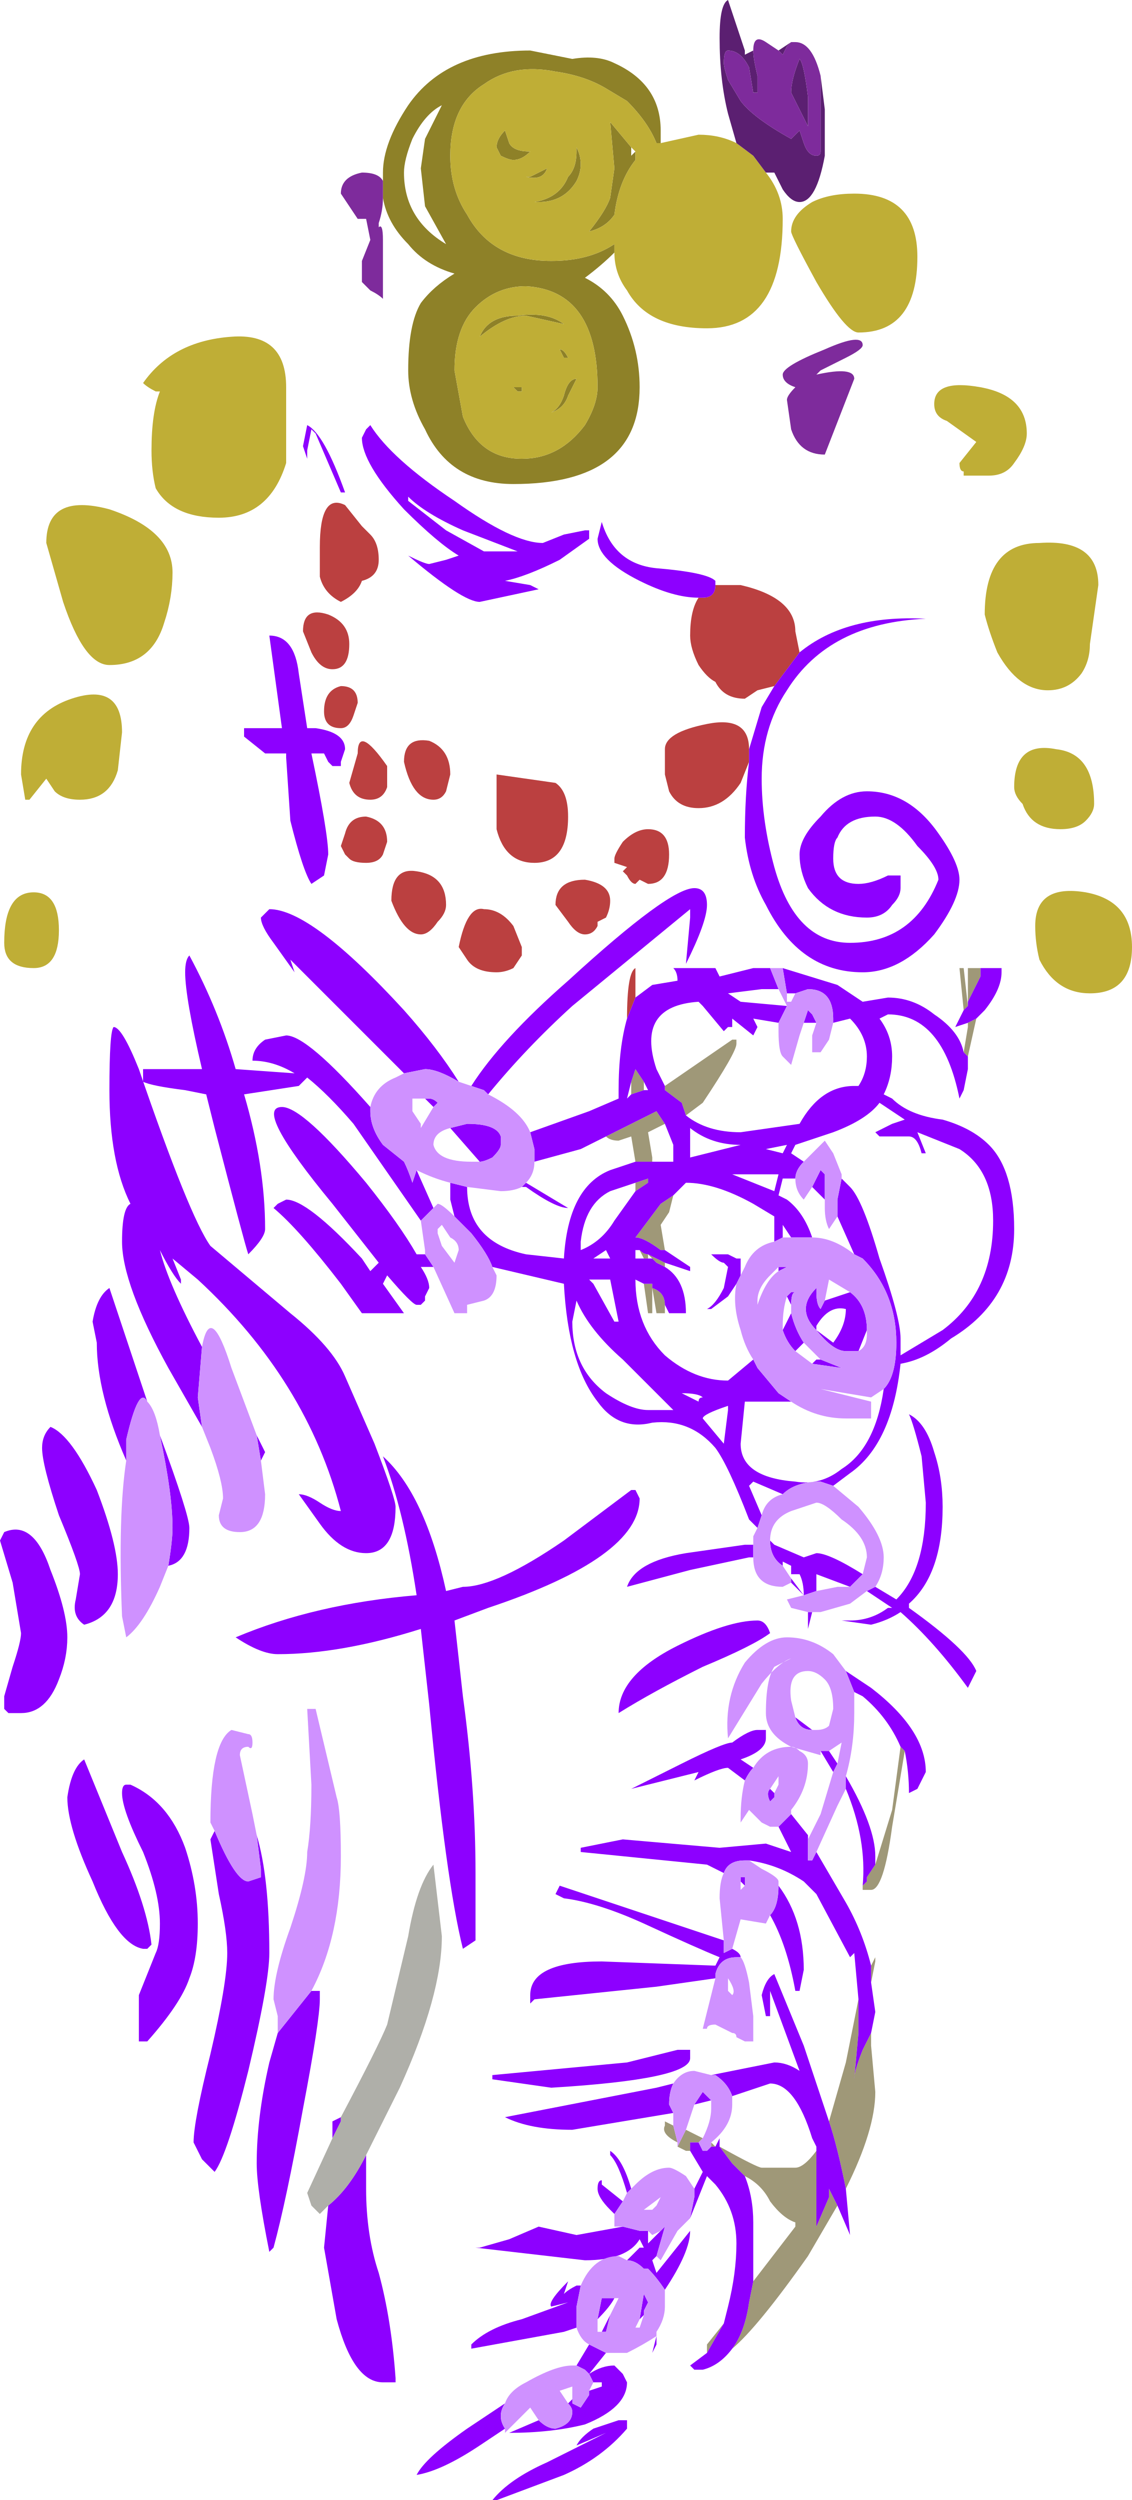 <?xml version="1.0" encoding="UTF-8" standalone="no"?>
<svg xmlns:xlink="http://www.w3.org/1999/xlink" height="29.7px" width="13.45px" xmlns="http://www.w3.org/2000/svg">
  <g transform="matrix(1.0, 0.0, 0.0, 1.0, 7.05, 16.05)">
    <path d="M0.8 -14.35 L0.75 -14.35 Q0.65 -14.6 0.4 -14.85 L0.15 -15.0 0.15 -15.0 Q-0.1 -15.15 -0.45 -15.2 -0.95 -15.3 -1.3 -15.05 -1.7 -14.8 -1.7 -14.2 -1.7 -13.8 -1.5 -13.5 -1.2 -12.95 -0.5 -12.95 -0.05 -12.95 0.25 -13.15 L0.25 -13.05 Q0.1 -12.9 -0.1 -12.75 0.2 -12.6 0.35 -12.3 0.55 -11.9 0.55 -11.45 0.55 -10.3 -0.95 -10.3 -1.7 -10.3 -2.0 -10.95 -2.2 -11.3 -2.2 -11.65 -2.2 -12.2 -2.05 -12.45 -1.9 -12.65 -1.65 -12.8 -2.0 -12.9 -2.2 -13.15 -2.45 -13.4 -2.5 -13.7 L-2.5 -13.9 -2.5 -14.0 Q-2.5 -14.35 -2.2 -14.8 -1.75 -15.45 -0.75 -15.45 L-0.25 -15.35 Q0.05 -15.4 0.25 -15.3 0.8 -15.05 0.8 -14.5 L0.8 -14.35 M0.5 -14.25 L0.5 -14.15 Q0.3 -13.9 0.25 -13.5 0.15 -13.35 -0.05 -13.3 L-0.05 -13.3 Q0.15 -13.55 0.2 -13.7 L0.25 -14.05 0.2 -14.6 0.45 -14.3 0.45 -14.2 0.5 -14.25 M-0.55 -14.05 Q-0.6 -13.9 -0.8 -13.95 L-0.75 -13.95 -0.65 -14.0 -0.55 -14.05 -0.55 -14.05 M-0.75 -14.25 L-0.75 -14.25 Q-0.85 -14.15 -0.95 -14.15 -1.0 -14.15 -1.1 -14.2 L-1.15 -14.3 Q-1.15 -14.4 -1.05 -14.5 L-1.05 -14.5 -1.0 -14.35 Q-0.95 -14.25 -0.75 -14.25 M-0.2 -14.25 L-0.2 -14.3 Q-0.1 -14.1 -0.2 -13.9 -0.35 -13.65 -0.65 -13.65 L-0.85 -13.65 -0.7 -13.65 Q-0.4 -13.7 -0.3 -13.95 -0.2 -14.05 -0.2 -14.25 M-1.8 -14.8 L-1.8 -14.8 Q-2.0 -14.7 -2.15 -14.4 -2.25 -14.15 -2.25 -14.0 -2.25 -13.45 -1.75 -13.15 L-2.0 -13.6 -2.05 -14.05 -2.0 -14.4 -1.8 -14.8 M-0.8 -12.65 Q-1.15 -12.65 -1.4 -12.4 -1.65 -12.15 -1.65 -11.65 L-1.55 -11.1 Q-1.35 -10.6 -0.85 -10.6 -0.4 -10.6 -0.1 -11.0 0.05 -11.25 0.05 -11.45 0.05 -12.6 -0.8 -12.65 M-0.35 -12.2 L-0.8 -12.3 Q-1.05 -12.3 -1.35 -12.05 L-1.35 -12.05 Q-1.25 -12.3 -0.9 -12.3 -0.55 -12.35 -0.35 -12.2 M-0.5 -11.15 Q-0.4 -11.2 -0.35 -11.35 -0.3 -11.55 -0.2 -11.55 L-0.3 -11.35 Q-0.35 -11.2 -0.5 -11.15 L-0.5 -11.15 M-0.9 -11.4 L-0.95 -11.45 -0.85 -11.45 -0.85 -11.4 -0.9 -11.4 M-0.3 -11.8 L-0.35 -11.8 -0.4 -11.9 Q-0.35 -11.9 -0.3 -11.8" fill="#8e8128" fill-rule="evenodd" stroke="none"/>
    <path d="M0.25 -13.05 L0.25 -13.15 Q-0.05 -12.95 -0.5 -12.95 -1.2 -12.95 -1.5 -13.5 -1.7 -13.8 -1.7 -14.2 -1.7 -14.8 -1.3 -15.05 -0.95 -15.3 -0.45 -15.2 -0.1 -15.15 0.15 -15.0 L0.15 -15.0 0.4 -14.85 Q0.65 -14.6 0.75 -14.35 L0.8 -14.35 1.25 -14.45 Q1.5 -14.45 1.7 -14.35 L1.9 -14.2 2.05 -14.0 Q2.25 -13.75 2.25 -13.45 2.25 -12.15 1.35 -12.15 0.65 -12.15 0.4 -12.6 0.25 -12.8 0.25 -13.05 M2.35 -13.3 Q2.35 -13.5 2.6 -13.65 2.8 -13.75 3.1 -13.75 3.85 -13.75 3.85 -13.0 3.85 -12.1 3.15 -12.1 3.0 -12.1 2.65 -12.7 2.35 -13.25 2.35 -13.3 M0.45 -14.3 L0.2 -14.6 0.25 -14.05 0.2 -13.7 Q0.15 -13.55 -0.05 -13.3 L-0.05 -13.3 Q0.15 -13.35 0.25 -13.5 0.3 -13.9 0.5 -14.15 L0.5 -14.25 0.45 -14.3 M4.6 -11.45 Q5.15 -11.35 5.15 -10.9 5.15 -10.75 5.0 -10.55 4.9 -10.4 4.7 -10.4 L4.4 -10.4 4.4 -10.45 Q4.35 -10.45 4.35 -10.55 L4.55 -10.8 4.2 -11.05 Q4.05 -11.1 4.05 -11.25 4.05 -11.55 4.6 -11.45 M6.0 -9.1 L5.9 -8.4 Q5.9 -8.2 5.8 -8.05 5.65 -7.85 5.4 -7.85 5.05 -7.85 4.8 -8.3 4.7 -8.55 4.65 -8.75 4.65 -9.6 5.3 -9.6 6.0 -9.65 6.0 -9.1 M5.1 -6.5 Q5.0 -6.6 5.0 -6.7 5.0 -7.25 5.5 -7.15 5.95 -7.1 5.95 -6.5 5.95 -6.4 5.85 -6.3 5.75 -6.2 5.55 -6.2 5.2 -6.2 5.1 -6.5 M5.85 -5.45 Q6.4 -5.35 6.4 -4.8 6.4 -4.25 5.9 -4.25 5.5 -4.25 5.3 -4.65 5.25 -4.85 5.25 -5.05 5.25 -5.55 5.85 -5.45 M-5.25 -10.7 Q-5.25 -11.15 -5.15 -11.4 L-5.2 -11.4 Q-5.3 -11.45 -5.35 -11.5 -5.0 -12.0 -4.3 -12.05 -3.65 -12.1 -3.65 -11.45 -3.65 -10.75 -3.65 -10.55 -3.85 -9.9 -4.45 -9.9 -5.0 -9.9 -5.2 -10.25 -5.25 -10.45 -5.25 -10.7 M-0.2 -14.25 Q-0.2 -14.05 -0.3 -13.95 -0.4 -13.7 -0.7 -13.65 L-0.85 -13.65 -0.65 -13.65 Q-0.35 -13.65 -0.2 -13.9 -0.1 -14.1 -0.2 -14.3 L-0.2 -14.25 M-0.75 -14.25 Q-0.95 -14.25 -1.0 -14.35 L-1.05 -14.5 -1.05 -14.5 Q-1.15 -14.4 -1.15 -14.3 L-1.1 -14.2 Q-1.0 -14.15 -0.95 -14.15 -0.85 -14.15 -0.75 -14.25 L-0.75 -14.25 M-0.55 -14.05 L-0.55 -14.05 -0.65 -14.0 -0.75 -13.95 -0.8 -13.95 Q-0.6 -13.9 -0.55 -14.05 M-0.8 -12.65 Q0.05 -12.6 0.05 -11.45 0.05 -11.25 -0.1 -11.0 -0.4 -10.6 -0.85 -10.6 -1.35 -10.6 -1.55 -11.1 L-1.65 -11.65 Q-1.65 -12.15 -1.4 -12.4 -1.15 -12.65 -0.8 -12.65 M-0.3 -11.8 Q-0.35 -11.9 -0.4 -11.9 L-0.35 -11.8 -0.3 -11.8 M-0.9 -11.4 L-0.85 -11.4 -0.85 -11.45 -0.95 -11.45 -0.9 -11.4 M-0.5 -11.15 L-0.5 -11.15 Q-0.35 -11.2 -0.3 -11.35 L-0.2 -11.55 Q-0.3 -11.55 -0.35 -11.35 -0.4 -11.2 -0.5 -11.15 M-0.35 -12.2 Q-0.55 -12.35 -0.9 -12.3 -1.25 -12.3 -1.35 -12.05 L-1.35 -12.05 Q-1.05 -12.3 -0.8 -12.3 L-0.35 -12.2 M-5.1 -8.65 Q-5.25 -8.15 -5.75 -8.15 -6.05 -8.15 -6.3 -8.9 L-6.5 -9.6 Q-6.5 -10.2 -5.75 -10.0 -5.0 -9.75 -5.0 -9.25 -5.0 -8.95 -5.1 -8.65 M-6.8 -6.85 Q-6.8 -7.55 -6.2 -7.75 -5.6 -7.95 -5.6 -7.35 L-5.65 -6.9 Q-5.75 -6.55 -6.1 -6.55 -6.3 -6.55 -6.4 -6.65 L-6.5 -6.8 -6.7 -6.55 -6.75 -6.55 -6.8 -6.85 M-6.35 -5.0 Q-6.35 -4.55 -6.65 -4.55 -7.0 -4.55 -7.0 -4.85 -7.0 -5.45 -6.65 -5.45 -6.35 -5.45 -6.35 -5.0" fill="#bfae36" fill-rule="evenodd" stroke="none"/>
    <path d="M2.05 -14.0 L1.9 -14.2 1.7 -14.35 1.6 -14.7 Q1.5 -15.1 1.5 -15.6 1.5 -16.0 1.6 -16.05 L1.7 -15.75 1.8 -15.45 1.8 -15.4 1.9 -15.45 Q1.9 -15.35 1.95 -15.15 L1.95 -14.95 1.9 -14.95 1.85 -15.25 Q1.75 -15.45 1.6 -15.45 1.55 -15.45 1.55 -15.3 1.55 -15.25 1.6 -15.1 L1.75 -14.85 Q1.9 -14.65 2.35 -14.4 L2.45 -14.5 2.5 -14.35 Q2.55 -14.2 2.65 -14.2 2.7 -14.2 2.7 -14.25 L2.7 -15.1 2.7 -15.15 2.75 -14.75 2.75 -14.2 Q2.65 -13.65 2.45 -13.65 2.35 -13.65 2.25 -13.8 L2.15 -14.0 2.05 -14.0 M2.2 -15.45 L2.35 -15.55 2.35 -15.55 2.3 -15.5 2.25 -15.4 2.2 -15.45 M2.35 -14.95 Q2.35 -15.1 2.45 -15.35 2.5 -15.3 2.55 -14.9 L2.55 -14.55 2.35 -14.95" fill="#5b1f71" fill-rule="evenodd" stroke="none"/>
    <path d="M-2.5 -13.9 L-2.5 -13.7 Q-2.5 -13.55 -2.55 -13.4 L-2.55 -13.35 Q-2.5 -13.4 -2.5 -13.2 L-2.5 -12.65 -2.5 -12.5 Q-2.55 -12.55 -2.65 -12.6 -2.7 -12.65 -2.75 -12.7 L-2.75 -12.95 -2.65 -13.2 -2.65 -13.2 -2.7 -13.45 -2.8 -13.45 -3.0 -13.75 Q-3.0 -13.95 -2.75 -14.0 -2.55 -14.0 -2.5 -13.9 M1.9 -15.45 L1.9 -15.45 Q1.9 -15.65 2.05 -15.55 L2.2 -15.45 2.25 -15.4 2.3 -15.5 2.35 -15.55 2.4 -15.55 Q2.6 -15.55 2.7 -15.15 L2.7 -15.15 2.7 -15.1 2.7 -14.25 Q2.7 -14.2 2.65 -14.2 2.55 -14.2 2.5 -14.35 L2.45 -14.5 2.35 -14.4 Q1.9 -14.65 1.75 -14.85 L1.6 -15.1 Q1.55 -15.25 1.55 -15.3 1.55 -15.45 1.6 -15.45 1.75 -15.45 1.85 -15.25 L1.9 -14.95 1.95 -14.95 1.95 -15.15 Q1.9 -15.35 1.9 -15.45 M2.35 -14.95 L2.55 -14.55 2.55 -14.9 Q2.5 -15.3 2.45 -15.35 2.35 -15.1 2.35 -14.95 M2.7 -11.65 L2.65 -11.6 Q3.1 -11.7 3.1 -11.55 L2.75 -10.65 Q2.45 -10.65 2.35 -10.95 L2.3 -11.3 Q2.3 -11.35 2.4 -11.45 2.25 -11.5 2.25 -11.6 2.25 -11.7 2.75 -11.9 3.2 -12.1 3.2 -11.95 3.2 -11.9 3.0 -11.8 L2.7 -11.65" fill="#7e2b9c" fill-rule="evenodd" stroke="none"/>
    <path d="M4.4 -3.55 L4.45 -3.85 4.45 -3.9 4.55 -3.95 4.45 -3.5 4.45 -3.5 4.4 -3.55 M4.4 -4.05 L4.35 -4.55 4.4 -4.55 4.45 -4.1 4.4 -4.05 M4.45 -4.15 L4.45 -4.55 4.6 -4.55 4.6 -4.45 4.45 -4.15 M0.6 -0.8 L0.7 -0.8 0.7 -0.45 0.65 -0.45 0.6 -0.8 M0.7 -0.75 Q0.85 -0.7 0.85 -0.55 L0.85 -0.55 0.85 -0.45 0.75 -0.45 0.7 -0.75 M0.85 -1.0 L0.75 -1.05 0.7 -1.1 0.65 -1.15 0.65 -1.1 0.6 -1.1 0.55 -1.2 Q0.6 -1.15 0.65 -1.15 L0.85 -1.05 0.85 -1.0 M0.85 -1.2 L0.8 -1.2 Q0.6 -1.35 0.5 -1.35 L0.8 -1.75 0.95 -1.85 0.9 -1.65 0.8 -1.5 0.85 -1.2 M0.85 -3.15 L1.65 -3.7 1.7 -3.7 1.7 -3.65 Q1.7 -3.55 1.3 -2.95 L1.1 -2.8 1.05 -2.95 0.85 -3.1 0.85 -3.15 M0.6 -3.2 L0.6 -3.1 0.45 -3.05 0.45 -3.2 0.5 -3.35 0.6 -3.2 M0.5 -2.25 L0.45 -2.55 0.3 -2.5 Q0.2 -2.5 0.15 -2.55 L0.75 -2.85 0.85 -2.7 0.85 -2.7 0.65 -2.6 0.7 -2.3 0.7 -2.25 0.5 -2.25 M0.5 -1.9 L0.5 -2.0 0.65 -2.05 0.65 -2.0 0.5 -1.9 M3.7 4.75 L3.55 5.65 Q3.45 6.4 3.3 6.4 L3.2 6.4 3.2 6.25 3.2 6.35 3.25 6.3 3.25 6.25 3.35 6.1 3.55 5.45 3.65 4.7 3.7 4.75 M3.3 7.3 L3.35 7.2 3.35 7.25 3.3 7.5 3.3 7.3 M3.3 8.1 L3.3 8.25 3.35 8.8 Q3.35 9.25 3.0 9.95 2.9 9.45 2.8 9.15 L3.0 8.45 3.15 7.7 3.15 8.1 3.1 8.65 Q3.1 8.55 3.2 8.3 L3.3 8.1 M2.9 10.15 L2.55 10.75 Q1.95 11.6 1.65 11.85 1.8 11.65 1.85 11.3 L1.9 11.05 2.4 10.4 2.4 10.35 Q2.25 10.3 2.1 10.1 2.0 9.9 1.8 9.8 L1.65 9.65 1.5 9.45 Q1.95 9.7 2.0 9.7 L2.4 9.7 Q2.5 9.7 2.65 9.5 L2.65 10.4 2.8 10.05 2.8 9.95 2.9 10.15 M1.35 11.9 L1.35 11.8 1.55 11.55 1.35 11.9 M1.15 9.5 L1.1 9.5 1.0 9.45 1.1 9.25 1.3 9.35 1.25 9.4 1.15 9.4 1.15 9.5 M1.0 9.4 Q0.8 9.3 0.85 9.2 L0.85 9.15 0.95 9.2 1.0 9.4 M1.4 9.4 L1.45 9.45 1.4 9.45 1.4 9.4" fill="#9f9878" fill-rule="evenodd" stroke="none"/>
    <path d="M1.85 -7.0 L1.75 -6.75 Q1.55 -6.45 1.25 -6.45 1.0 -6.45 0.9 -6.65 L0.85 -6.85 0.85 -7.15 Q0.85 -7.35 1.35 -7.45 1.85 -7.55 1.85 -7.15 L1.85 -7.0 M2.15 -7.9 L1.95 -7.85 1.8 -7.75 Q1.55 -7.75 1.45 -7.95 1.35 -8.0 1.25 -8.15 1.15 -8.35 1.15 -8.5 1.15 -8.8 1.25 -8.95 L1.3 -8.95 Q1.45 -8.95 1.45 -9.1 L1.75 -9.1 Q2.4 -8.95 2.4 -8.55 L2.45 -8.3 2.45 -8.3 2.15 -7.9 M1.4 -6.9 L1.4 -6.9 M0.5 -5.55 Q0.45 -5.55 0.4 -5.65 L0.35 -5.7 0.4 -5.75 0.25 -5.8 0.25 -5.85 Q0.25 -5.9 0.35 -6.05 0.5 -6.2 0.65 -6.2 0.9 -6.2 0.9 -5.9 0.9 -5.55 0.65 -5.55 L0.55 -5.6 0.5 -5.55 M0.05 -5.1 L0.05 -5.05 Q0.0 -4.95 -0.1 -4.95 -0.2 -4.95 -0.3 -5.1 L-0.45 -5.3 Q-0.45 -5.6 -0.1 -5.6 0.2 -5.55 0.2 -5.35 0.2 -5.25 0.15 -5.15 L0.05 -5.1 M0.4 -3.95 L0.4 -3.95 Q0.4 -4.5 0.5 -4.55 L0.5 -4.2 0.4 -3.95 M-2.55 -9.4 Q-2.55 -9.2 -2.75 -9.15 -2.8 -9.0 -3.0 -8.9 -3.2 -9.0 -3.25 -9.2 L-3.25 -9.55 Q-3.25 -10.2 -2.95 -10.05 L-2.75 -9.8 -2.65 -9.7 Q-2.55 -9.6 -2.55 -9.4 M-3.35 -8.3 L-3.45 -8.55 Q-3.45 -8.85 -3.15 -8.75 -2.9 -8.65 -2.9 -8.4 -2.9 -8.1 -3.1 -8.1 -3.25 -8.1 -3.35 -8.3 M-2.85 -7.55 Q-2.9 -7.4 -3.0 -7.4 -3.2 -7.4 -3.2 -7.6 -3.2 -7.85 -3.0 -7.9 -2.8 -7.9 -2.8 -7.7 L-2.85 -7.55 M-2.65 -6.55 Q-2.85 -6.55 -2.9 -6.75 L-2.8 -7.1 Q-2.8 -7.45 -2.45 -6.95 L-2.45 -6.7 Q-2.5 -6.55 -2.65 -6.55 M-2.4 -5.35 Q-2.4 -5.75 -2.1 -5.7 -1.75 -5.65 -1.75 -5.3 -1.75 -5.2 -1.85 -5.1 -1.95 -4.95 -2.05 -4.95 -2.25 -4.95 -2.4 -5.35 M-2.5 -5.9 Q-2.55 -5.8 -2.7 -5.8 -2.85 -5.8 -2.9 -5.85 L-2.95 -5.9 -3.0 -6.0 -2.95 -6.15 Q-2.9 -6.35 -2.7 -6.35 -2.45 -6.3 -2.45 -6.05 L-2.5 -5.9 M-0.3 -6.35 Q-0.3 -5.8 -0.7 -5.8 -1.05 -5.8 -1.15 -6.2 L-1.15 -6.85 -0.45 -6.75 Q-0.3 -6.65 -0.3 -6.35 M-1.75 -6.65 Q-1.8 -6.55 -1.9 -6.55 -2.15 -6.55 -2.25 -7.0 -2.25 -7.3 -1.95 -7.25 -1.7 -7.15 -1.7 -6.85 L-1.75 -6.65 M-0.95 -5.05 L-0.85 -4.8 -0.85 -4.7 -0.95 -4.55 Q-1.05 -4.5 -1.15 -4.5 -1.4 -4.5 -1.5 -4.65 L-1.6 -4.8 Q-1.5 -5.3 -1.3 -5.25 -1.1 -5.25 -0.95 -5.05" fill="#bb4040" fill-rule="evenodd" stroke="none"/>
    <path d="M2.45 -8.3 Q3.0 -8.75 3.95 -8.7 2.8 -8.65 2.3 -7.85 2.0 -7.4 2.0 -6.8 2.0 -6.3 2.15 -5.75 2.4 -4.85 3.05 -4.85 3.8 -4.85 4.1 -5.6 4.1 -5.75 3.85 -6.0 3.6 -6.35 3.35 -6.35 3.0 -6.35 2.9 -6.1 2.85 -6.05 2.85 -5.85 2.85 -5.55 3.15 -5.55 3.3 -5.55 3.5 -5.65 L3.65 -5.65 3.65 -5.5 Q3.65 -5.4 3.55 -5.3 3.45 -5.15 3.25 -5.15 2.8 -5.15 2.55 -5.5 2.45 -5.7 2.45 -5.9 2.45 -6.1 2.7 -6.35 2.95 -6.65 3.25 -6.65 3.75 -6.65 4.1 -6.15 4.35 -5.8 4.35 -5.6 4.35 -5.35 4.05 -4.95 3.65 -4.5 3.2 -4.5 2.45 -4.5 2.05 -5.3 1.85 -5.65 1.8 -6.1 1.8 -6.6 1.85 -7.0 L1.85 -7.15 2.0 -7.65 2.15 -7.9 2.45 -8.3 M1.25 -8.95 Q0.95 -8.95 0.55 -9.15 0.05 -9.4 0.05 -9.65 L0.1 -9.85 Q0.25 -9.35 0.75 -9.3 1.35 -9.25 1.45 -9.15 L1.45 -9.1 Q1.45 -8.95 1.3 -8.95 L1.25 -8.95 M-1.45 -3.15 Q-1.1 -3.7 -0.3 -4.4 0.9 -5.5 1.2 -5.5 1.35 -5.5 1.35 -5.3 1.35 -5.1 1.1 -4.6 L1.1 -4.6 1.15 -5.15 1.15 -5.25 -0.25 -4.1 Q-0.8 -3.6 -1.25 -3.05 L-1.3 -3.1 -1.45 -3.15 M-0.75 -2.6 L-0.05 -2.85 0.3 -3.0 0.3 -3.1 Q0.3 -3.6 0.4 -3.95 L0.5 -4.2 0.7 -4.35 1.0 -4.4 Q1.0 -4.5 0.95 -4.55 L0.95 -4.55 1.45 -4.55 1.5 -4.45 1.9 -4.55 2.1 -4.55 2.2 -4.3 2.0 -4.3 1.6 -4.25 1.75 -4.15 2.3 -4.1 2.3 -4.1 2.2 -3.9 1.9 -3.95 1.95 -3.85 1.9 -3.75 1.65 -3.95 1.65 -3.85 1.6 -3.85 1.55 -3.8 1.3 -4.1 1.25 -4.15 Q0.5 -4.1 0.75 -3.35 L0.85 -3.15 0.85 -3.1 1.05 -2.95 1.1 -2.8 1.1 -2.8 Q1.35 -2.6 1.75 -2.6 L2.45 -2.7 Q2.7 -3.15 3.1 -3.15 L3.15 -3.15 Q3.25 -3.3 3.25 -3.5 3.25 -3.75 3.05 -3.95 L2.85 -3.9 2.85 -3.95 Q2.85 -4.3 2.55 -4.3 L2.4 -4.25 2.3 -4.25 2.25 -4.55 2.9 -4.35 3.2 -4.15 3.5 -4.2 Q3.8 -4.2 4.05 -4.0 4.35 -3.8 4.4 -3.55 L4.45 -3.5 4.45 -3.35 4.4 -3.1 4.35 -3.0 Q4.15 -4.0 3.5 -4.0 L3.4 -3.95 Q3.55 -3.75 3.55 -3.5 3.55 -3.25 3.45 -3.05 L3.55 -3.0 Q3.75 -2.8 4.15 -2.75 4.5 -2.65 4.7 -2.45 5.0 -2.15 5.0 -1.45 5.0 -0.6 4.25 -0.15 3.95 0.1 3.65 0.15 3.55 1.1 3.05 1.45 L2.85 1.6 2.7 1.55 Q2.4 1.55 2.25 1.7 L1.9 1.55 1.85 1.6 2.0 1.95 1.95 2.1 1.85 2.0 Q1.6 1.35 1.45 1.15 1.15 0.8 0.7 0.85 0.3 0.95 0.05 0.6 -0.3 0.15 -0.35 -0.8 L-1.2 -1.0 Q-1.25 -1.15 -1.45 -1.4 L-1.65 -1.6 -1.7 -1.8 -1.7 -2.0 -1.5 -1.95 Q-1.5 -1.3 -0.8 -1.15 L-0.35 -1.1 Q-0.3 -1.95 0.2 -2.15 L0.5 -2.25 0.7 -2.25 0.95 -2.25 0.95 -2.45 0.85 -2.7 0.75 -2.85 0.15 -2.55 -0.15 -2.4 -0.7 -2.25 -0.7 -2.4 -0.75 -2.6 M4.45 -3.9 L4.3 -3.85 4.4 -4.05 4.45 -4.1 4.45 -4.15 4.6 -4.45 4.6 -4.55 4.85 -4.55 4.85 -4.5 Q4.85 -4.3 4.65 -4.05 L4.55 -3.95 4.45 -3.9 M3.35 2.8 L3.6 2.95 Q3.95 2.6 3.95 1.8 L3.9 1.25 Q3.8 0.85 3.75 0.75 3.95 0.85 4.05 1.2 4.15 1.5 4.15 1.85 4.15 2.65 3.75 3.0 L3.75 3.05 Q4.45 3.55 4.55 3.8 L4.45 4.0 Q4.05 3.45 3.65 3.1 3.5 3.2 3.3 3.25 L2.95 3.2 3.05 3.2 Q3.3 3.2 3.5 3.05 L3.55 3.05 Q3.4 2.95 3.25 2.85 L3.35 2.8 M2.6 3.1 L2.55 3.3 2.55 3.1 2.6 3.1 M2.5 2.9 L2.35 2.75 2.35 2.7 2.5 2.9 Q2.5 2.75 2.45 2.65 L2.35 2.65 2.35 2.55 2.25 2.5 2.25 2.55 Q2.1 2.45 2.1 2.25 L2.15 2.3 2.5 2.45 2.65 2.4 Q2.8 2.4 3.2 2.65 L3.05 2.8 2.65 2.65 2.65 2.85 2.5 2.9 M1.9 2.45 L1.85 2.45 1.15 2.6 0.4 2.8 Q0.5 2.5 1.1 2.4 L1.8 2.3 1.9 2.3 1.9 2.45 M-1.65 -0.45 L-1.8 -0.45 -1.7 -0.45 -1.65 -0.45 -1.65 -0.45 M-1.9 -1.0 L-2.05 -1.0 -2.05 -1.0 Q-1.95 -0.85 -1.95 -0.75 L-2.0 -0.65 Q-2.0 -0.6 -2.0 -0.6 L-2.05 -0.55 -2.1 -0.55 Q-2.15 -0.55 -2.45 -0.9 L-2.5 -0.8 -2.25 -0.45 -2.75 -0.45 -3.0 -0.8 Q-3.5 -1.45 -3.8 -1.7 L-3.75 -1.75 -3.65 -1.8 Q-3.4 -1.8 -2.75 -1.1 L-2.65 -0.95 -2.55 -1.05 -3.1 -1.75 Q-4.05 -2.9 -3.7 -2.9 -3.45 -2.9 -2.7 -2.0 -2.3 -1.5 -2.1 -1.15 L-2.0 -1.15 -1.9 -1.0 M-2.05 -1.55 L-2.85 -2.7 Q-3.15 -3.05 -3.4 -3.25 L-3.5 -3.15 -4.15 -3.05 Q-3.9 -2.2 -3.9 -1.45 -3.9 -1.35 -4.1 -1.15 -4.15 -1.3 -4.5 -2.65 L-4.6 -3.05 -4.85 -3.1 Q-5.25 -3.15 -5.35 -3.2 L-5.35 -3.35 -5.1 -3.35 -4.65 -3.35 Q-4.85 -4.2 -4.85 -4.5 -4.85 -4.65 -4.8 -4.7 -4.45 -4.05 -4.25 -3.35 L-3.55 -3.3 Q-3.8 -3.45 -4.05 -3.45 -4.05 -3.6 -3.9 -3.7 L-3.65 -3.75 Q-3.4 -3.75 -2.65 -2.9 L-2.65 -2.85 Q-2.65 -2.65 -2.5 -2.45 L-2.25 -2.25 Q-2.2 -2.15 -2.15 -2.0 L-2.1 -2.15 -2.1 -2.15 -1.9 -1.7 -2.05 -1.55 M-2.25 -3.3 L-3.6 -4.65 -3.55 -4.5 -3.8 -4.85 Q-3.95 -5.05 -3.95 -5.15 -3.95 -5.15 -3.9 -5.2 L-3.85 -5.25 Q-3.35 -5.25 -2.25 -4.05 -1.85 -3.6 -1.6 -3.2 -1.85 -3.35 -2.0 -3.35 L-2.25 -3.3 M2.5 -3.9 L2.55 -4.05 2.6 -4.0 2.6 -4.0 2.65 -3.9 2.65 -3.9 2.6 -3.9 2.5 -3.9 M2.95 -2.05 L3.05 -1.95 Q3.2 -1.8 3.4 -1.1 3.65 -0.4 3.65 -0.15 L3.65 0.05 4.15 -0.25 Q4.75 -0.7 4.75 -1.55 4.75 -2.15 4.35 -2.4 L3.85 -2.6 3.95 -2.35 3.9 -2.35 Q3.85 -2.55 3.75 -2.55 L3.4 -2.55 3.35 -2.6 3.55 -2.7 3.7 -2.75 3.4 -2.95 Q3.25 -2.75 2.85 -2.6 L2.4 -2.45 2.35 -2.35 2.5 -2.25 Q2.4 -2.15 2.4 -2.05 L2.25 -2.05 2.2 -1.85 2.3 -1.8 Q2.5 -1.65 2.6 -1.35 L2.5 -1.35 2.35 -1.35 2.25 -1.5 2.25 -1.35 2.15 -1.3 2.15 -1.6 1.9 -1.75 Q1.45 -2.0 1.1 -2.0 L0.95 -1.85 0.8 -1.75 0.5 -1.35 Q0.6 -1.35 0.8 -1.2 L0.85 -1.2 1.15 -1.0 1.15 -0.95 0.85 -1.05 0.65 -1.15 Q0.6 -1.15 0.55 -1.2 L0.5 -1.2 0.5 -1.1 0.6 -1.1 0.65 -1.1 0.7 -1.1 0.75 -1.05 0.85 -1.0 Q1.1 -0.85 1.1 -0.45 L0.9 -0.45 0.85 -0.55 0.85 -0.55 Q0.85 -0.7 0.7 -0.75 L0.7 -0.8 0.6 -0.8 0.5 -0.85 Q0.5 -0.3 0.85 0.05 1.2 0.35 1.6 0.35 L1.9 0.1 1.95 0.2 2.2 0.5 2.35 0.6 1.8 0.6 1.75 1.1 Q1.75 1.5 2.4 1.55 2.7 1.6 2.95 1.4 3.35 1.15 3.45 0.45 3.6 0.3 3.6 -0.1 3.6 -0.7 3.2 -1.1 L3.1 -1.15 2.9 -1.6 2.9 -1.8 2.95 -2.05 M1.95 0.2 L1.9 0.25 1.95 0.2 M0.65 -4.0 L0.9 -4.2 0.9 -4.2 0.65 -4.0 M0.6 -3.1 L0.65 -3.1 0.6 -3.2 0.5 -3.35 0.45 -3.2 0.4 -3.0 0.45 -3.05 0.6 -3.1 M-0.8 -2.0 L-0.3 -1.7 Q-0.45 -1.7 -0.8 -1.95 L-0.85 -1.95 -0.8 -2.0 M1.15 -2.3 L1.35 -2.35 1.75 -2.45 Q1.4 -2.45 1.15 -2.65 L1.15 -2.3 M0.5 -1.9 L0.65 -2.0 0.65 -2.05 0.5 -2.0 0.2 -1.9 Q-0.1 -1.75 -0.15 -1.3 L-0.15 -1.2 Q0.1 -1.3 0.25 -1.55 L0.5 -1.9 M0.15 -1.2 L0.0 -1.1 0.2 -1.1 0.15 -1.2 M0.3 -0.35 L0.2 -0.85 -0.05 -0.85 0.0 -0.8 0.25 -0.35 0.3 -0.35 M1.7 -0.8 L1.6 -0.65 1.4 -0.5 1.35 -0.5 Q1.45 -0.55 1.55 -0.75 L1.6 -1.0 1.55 -1.05 Q1.5 -1.05 1.4 -1.15 L1.6 -1.15 1.7 -1.1 1.75 -1.1 1.75 -0.9 1.7 -0.8 M2.2 -0.95 L2.2 -1.0 2.3 -1.0 2.2 -0.95 M2.6 -1.95 L2.7 -2.15 2.7 -2.15 2.75 -2.1 2.75 -1.8 2.6 -1.95 M2.25 -2.35 L2.3 -2.45 2.05 -2.4 2.25 -2.35 M2.2 -2.1 L1.65 -2.1 2.15 -1.9 2.2 -2.1 M3.15 0.0 L3.0 0.0 Q2.85 0.0 2.65 -0.25 2.4 -0.5 2.65 -0.75 L2.65 -0.7 Q2.65 -0.55 2.7 -0.5 L2.75 -0.6 3.05 -0.7 3.05 -0.7 Q3.25 -0.55 3.25 -0.25 L3.15 0.0 M2.4 -0.7 L2.4 -0.7 2.4 -0.7 Q2.35 -0.7 2.35 -0.55 L2.3 -0.65 2.35 -0.7 2.4 -0.7 M2.35 -0.45 Q2.4 -0.25 2.5 -0.1 L2.4 0.0 Q2.3 -0.1 2.25 -0.25 L2.35 -0.45 M2.7 0.1 L2.95 0.2 2.6 0.15 2.65 0.1 2.7 0.1 M2.65 -0.3 L2.65 -0.25 2.85 -0.1 Q3.0 -0.3 3.0 -0.5 2.8 -0.55 2.65 -0.3 M2.7 0.45 L2.65 0.45 2.7 0.45 M1.3 0.55 Q1.25 0.5 1.05 0.5 L1.25 0.6 Q1.25 0.55 1.3 0.55 M1.55 1.1 L1.6 0.7 1.6 0.65 Q1.3 0.75 1.3 0.8 L1.55 1.1 M0.35 0.1 Q-0.05 -0.25 -0.2 -0.6 L-0.2 -0.6 -0.25 -0.35 Q-0.25 0.2 0.15 0.5 0.45 0.7 0.65 0.7 L0.9 0.7 0.95 0.7 0.35 0.1 M0.55 1.75 Q0.55 2.45 -1.25 3.05 L-1.65 3.2 -1.55 4.1 Q-1.4 5.2 -1.4 6.2 L-1.4 7.0 -1.55 7.1 Q-1.75 6.3 -1.95 4.2 L-2.05 3.3 Q-3.0 3.6 -3.75 3.6 -3.95 3.6 -4.25 3.4 -3.3 3.0 -2.1 2.9 -2.25 1.9 -2.5 1.25 -2.0 1.7 -1.75 2.85 L-1.55 2.8 Q-1.15 2.8 -0.35 2.25 L0.45 1.65 0.5 1.65 0.55 1.75 M1.95 3.2 Q2.05 3.2 2.1 3.35 1.9 3.5 1.3 3.75 0.7 4.05 0.3 4.3 0.3 3.85 1.0 3.5 1.6 3.2 1.95 3.2 M1.8 5.1 L1.6 4.95 Q1.5 4.95 1.2 5.1 L1.25 5.0 0.45 5.2 1.05 4.9 Q1.55 4.65 1.65 4.65 1.85 4.5 1.95 4.5 L2.0 4.5 2.05 4.5 2.05 4.6 Q2.05 4.75 1.75 4.85 L1.9 4.95 Q1.85 5.0 1.8 5.1 M2.35 5.5 L2.55 5.75 2.55 5.8 2.55 6.0 Q2.55 6.1 2.55 6.05 L2.6 6.05 2.65 5.95 3.0 6.55 Q3.2 6.9 3.3 7.3 L3.3 7.5 3.35 7.85 3.3 8.1 3.2 8.3 Q3.1 8.55 3.1 8.65 L3.15 8.1 3.15 7.7 3.1 7.15 3.05 7.2 2.65 6.45 2.5 6.3 Q2.2 6.1 1.85 6.05 L1.8 6.05 Q1.6 6.05 1.55 6.2 L1.35 6.1 -0.15 5.95 -0.15 5.9 0.35 5.8 1.5 5.9 2.05 5.85 2.35 5.95 2.2 5.65 2.35 5.5 M2.85 5.0 L2.7 4.75 2.8 4.75 2.9 4.9 2.85 5.0 M3.0 3.8 L3.3 4.0 Q3.95 4.5 3.95 5.0 L3.9 5.1 3.85 5.2 3.75 5.25 Q3.75 5.0 3.7 4.75 L3.65 4.7 Q3.5 4.35 3.2 4.1 L3.1 4.05 3.0 3.8 M3.2 6.35 Q3.25 5.8 3.0 5.2 L3.0 5.05 Q3.35 5.65 3.35 6.0 L3.35 6.1 3.25 6.25 3.25 6.3 3.2 6.35 M3.0 9.95 L3.05 10.5 2.9 10.15 2.8 9.95 2.8 10.05 2.65 10.4 2.65 9.5 2.65 9.45 2.6 9.35 Q2.4 8.7 2.1 8.7 L1.65 8.85 Q1.6 8.7 1.45 8.6 L1.4 8.6 2.15 8.45 Q2.3 8.45 2.45 8.55 L2.1 7.6 2.1 7.9 2.05 7.9 2.0 7.65 Q2.05 7.45 2.15 7.4 L2.5 8.25 2.7 8.85 2.8 9.15 Q2.9 9.45 3.0 9.95 M1.65 11.85 Q1.5 12.05 1.3 12.1 L1.2 12.1 1.15 12.05 1.35 11.9 1.55 11.55 1.6 11.35 Q1.7 10.95 1.7 10.6 1.7 10.2 1.45 9.9 L1.35 9.8 1.15 10.3 1.2 10.05 1.2 9.95 1.3 9.75 1.15 9.5 1.15 9.4 1.25 9.4 1.3 9.5 1.35 9.5 1.4 9.45 1.45 9.45 1.5 9.35 1.5 9.45 1.65 9.65 1.8 9.8 Q1.9 10.05 1.9 10.35 L1.9 11.05 1.85 11.3 Q1.8 11.65 1.65 11.85 M0.75 10.75 L0.7 10.8 0.75 10.95 1.15 10.45 Q1.15 10.7 0.85 11.15 0.75 11.0 0.65 10.9 L0.6 10.9 Q0.5 10.8 0.4 10.8 L0.55 10.65 0.6 10.65 0.55 10.55 Q0.4 10.8 -0.1 10.8 L-1.4 10.65 -1.35 10.65 -1.0 10.55 -0.65 10.4 -0.2 10.5 0.35 10.4 0.55 10.45 0.65 10.45 0.65 10.6 0.8 10.45 0.85 10.4 0.75 10.75 M0.75 11.65 L0.75 11.8 0.7 11.9 0.75 11.7 0.75 11.65 M0.15 11.9 L-0.05 12.15 Q0.1 12.05 0.25 12.05 L0.35 12.15 0.4 12.25 Q0.4 12.55 -0.1 12.75 -0.5 12.85 -1.0 12.85 L-1.0 12.85 -0.65 12.7 Q-0.55 12.8 -0.45 12.8 -0.25 12.75 -0.25 12.6 -0.25 12.55 -0.3 12.5 L-0.25 12.45 -0.25 12.5 -0.15 12.55 -0.05 12.4 -0.05 12.35 0.1 12.3 0.1 12.25 0.0 12.25 0.0 12.25 -0.05 12.15 -0.1 12.1 -0.2 12.05 -0.05 11.8 0.15 11.9 M-1.05 12.8 L-1.35 13.0 Q-1.8 13.3 -2.1 13.35 -2.0 13.15 -1.5 12.8 L-1.05 12.5 Q-1.15 12.65 -1.05 12.8 M-0.2 11.6 L-0.35 11.65 -1.45 11.85 -1.45 11.8 Q-1.25 11.6 -0.85 11.5 L-0.3 11.3 -0.5 11.35 Q-0.55 11.3 -0.3 11.05 L-0.35 11.2 Q-0.3 11.15 -0.2 11.1 L-0.15 11.1 -0.2 11.35 -0.2 11.6 M0.25 10.25 L0.2 10.2 Q0.05 10.05 0.05 9.95 0.05 9.85 0.1 9.85 L0.1 9.9 0.35 10.1 0.25 10.25 M0.4 10.0 Q0.3 9.65 0.2 9.55 L0.2 9.5 Q0.35 9.6 0.45 9.95 L0.4 10.0 M0.95 9.05 L-0.25 9.25 Q-0.75 9.25 -1.05 9.1 L0.75 8.75 0.95 8.7 Q0.9 8.8 0.9 8.95 L0.95 9.05 M2.2 6.35 Q2.5 6.75 2.5 7.35 L2.45 7.6 2.4 7.6 Q2.3 7.05 2.1 6.7 2.2 6.6 2.2 6.35 M1.65 7.1 Q1.75 7.15 1.75 7.2 L1.7 7.2 Q1.5 7.2 1.45 7.4 L1.45 7.45 0.75 7.55 -0.7 7.7 -0.75 7.75 -0.75 7.65 Q-0.75 7.25 0.1 7.25 L1.45 7.3 1.5 7.2 Q1.25 7.1 0.6 6.8 0.05 6.55 -0.35 6.5 L-0.45 6.45 -0.4 6.35 1.55 7.0 1.55 7.15 1.65 7.1 M2.4 4.35 L2.6 4.5 Q2.45 4.5 2.4 4.35 M2.1 5.2 L2.15 5.25 2.15 5.3 2.1 5.35 Q2.05 5.25 2.1 5.2 M1.8 6.35 L1.75 6.3 1.75 6.25 1.8 6.25 1.8 6.35 M1.15 8.4 Q1.15 8.65 -0.5 8.75 L-1.2 8.65 -1.2 8.6 0.4 8.45 1.0 8.3 1.1 8.3 1.15 8.3 1.15 8.4 M1.4 8.9 L1.2 8.95 1.3 8.8 1.35 8.85 1.4 8.9 M0.55 11.5 L0.6 11.2 0.65 11.3 0.6 11.4 0.6 11.45 0.55 11.5 M0.05 11.5 L0.1 11.25 0.2 11.25 0.25 11.25 Q0.2 11.35 0.05 11.5 M0.2 11.45 L0.15 11.65 0.1 11.65 0.2 11.45 M0.15 12.85 L-0.2 13.0 -0.2 13.0 Q-0.15 12.9 0.0 12.8 L0.3 12.7 0.4 12.7 0.4 12.8 Q0.1 13.15 -0.35 13.35 L-1.15 13.65 -1.2 13.65 Q-1.0 13.4 -0.55 13.2 L0.15 12.85 M-3.4 -11.0 Q-3.2 -10.9 -2.95 -10.2 L-3.0 -10.2 -3.3 -10.9 -3.35 -10.95 -3.4 -10.7 -3.4 -10.6 -3.45 -10.75 -3.4 -11.0 M-2.65 -11.0 Q-2.4 -10.6 -1.65 -10.1 -0.95 -9.6 -0.6 -9.6 L-0.35 -9.7 -0.1 -9.75 -0.05 -9.75 -0.05 -9.65 -0.4 -9.4 Q-0.8 -9.2 -1.05 -9.15 L-0.75 -9.1 -0.65 -9.05 -1.35 -8.9 Q-1.55 -8.9 -2.2 -9.45 -2.0 -9.35 -1.95 -9.35 L-1.75 -9.4 -1.6 -9.45 Q-1.85 -9.6 -2.25 -10.0 -2.75 -10.55 -2.75 -10.85 L-2.7 -10.95 -2.65 -11.0 M-2.2 -10.1 L-1.75 -9.75 -1.3 -9.5 -0.9 -9.5 -1.55 -9.75 Q-2.0 -9.95 -2.2 -10.15 L-2.2 -10.1 M-3.5 -8.05 L-3.4 -7.4 -3.3 -7.4 Q-2.95 -7.35 -2.95 -7.15 L-3.0 -7.0 -3.0 -6.95 Q-3.05 -6.95 -3.1 -6.95 L-3.15 -7.0 -3.2 -7.1 -3.35 -7.1 Q-3.15 -6.15 -3.15 -5.9 L-3.2 -5.65 -3.35 -5.55 Q-3.45 -5.7 -3.6 -6.3 L-3.65 -7.05 -3.65 -7.1 -3.9 -7.1 -4.15 -7.3 -4.15 -7.4 -3.7 -7.4 -3.85 -8.5 Q-3.55 -8.5 -3.5 -8.05 M-4.65 0.9 L-5.05 0.2 Q-5.6 -0.8 -5.6 -1.3 -5.6 -1.7 -5.5 -1.75 -5.75 -2.25 -5.75 -3.1 -5.75 -3.8 -5.7 -3.85 -5.6 -3.85 -5.4 -3.35 -4.8 -1.6 -4.55 -1.25 L-3.6 -0.45 Q-3.1 -0.05 -2.95 0.3 L-2.6 1.1 Q-2.35 1.75 -2.35 1.85 -2.35 2.4 -2.7 2.4 -3.0 2.4 -3.25 2.05 L-3.5 1.7 Q-3.4 1.7 -3.25 1.8 -3.1 1.9 -3.0 1.9 -3.4 0.35 -4.7 -0.85 L-5.0 -1.1 -4.9 -0.85 -4.9 -0.8 Q-5.0 -0.9 -5.15 -1.2 -5.05 -0.8 -4.65 -0.05 L-4.7 0.55 -4.65 0.9 M-4.0 1.0 L-3.9 1.2 -3.95 1.3 -4.0 1.0 M-5.55 1.3 Q-5.9 0.5 -5.9 -0.1 L-5.95 -0.35 Q-5.9 -0.65 -5.75 -0.75 L-5.3 0.6 Q-5.4 0.4 -5.55 1.05 L-5.55 1.3 M-5.15 1.0 Q-4.8 1.95 -4.8 2.1 -4.8 2.5 -5.05 2.55 -5.0 2.25 -5.0 2.1 -5.0 1.7 -5.15 1.0 M-2.0 -3.0 L-1.95 -3.0 Q-1.9 -3.0 -1.85 -2.95 L-1.9 -2.9 -1.9 -2.9 -2.0 -3.0 M-1.1 -2.55 L-1.1 -2.5 -1.1 -2.45 Q-1.1 -2.4 -1.2 -2.3 -1.3 -2.25 -1.35 -2.25 L-1.7 -2.65 -1.5 -2.7 Q-1.15 -2.7 -1.1 -2.55 M-1.85 -1.4 L-1.85 -1.45 -1.85 -1.4 M-3.35 7.6 L-3.3 7.6 -3.25 7.6 -3.25 7.7 Q-3.25 7.95 -3.45 9.0 -3.65 10.1 -3.8 10.65 L-3.85 10.7 Q-4.0 9.95 -4.0 9.65 -4.0 9.1 -3.85 8.45 L-3.75 8.1 -3.35 7.6 M-6.45 0.9 Q-6.2 1.0 -5.9 1.65 -5.65 2.3 -5.65 2.65 -5.65 3.15 -6.05 3.25 -6.2 3.15 -6.15 2.95 L-6.1 2.65 Q-6.1 2.55 -6.35 1.95 -6.55 1.35 -6.55 1.15 -6.55 1.0 -6.45 0.9 M-7.0 2.15 L-7.0 2.15 Q-6.65 2.0 -6.45 2.6 -6.25 3.1 -6.25 3.4 -6.25 3.65 -6.35 3.9 -6.5 4.3 -6.8 4.3 L-6.95 4.3 -7.0 4.25 -7.0 4.1 -6.9 3.75 Q-6.8 3.45 -6.8 3.35 L-6.9 2.75 -7.05 2.25 -7.0 2.15 M-4.0 5.75 Q-3.85 6.25 -3.85 7.15 -3.85 7.5 -4.1 8.55 -4.35 9.55 -4.5 9.75 L-4.65 9.6 -4.75 9.4 Q-4.75 9.15 -4.55 8.35 -4.35 7.5 -4.35 7.15 -4.35 6.9 -4.45 6.45 L-4.55 5.8 -4.5 5.7 Q-4.25 6.3 -4.1 6.3 L-3.95 6.25 -3.95 6.15 -4.0 5.75 M-5.6 5.25 Q-5.6 5.15 -5.55 5.15 L-5.5 5.15 Q-5.05 5.35 -4.85 5.9 -4.7 6.35 -4.7 6.8 -4.7 7.2 -4.8 7.45 -4.9 7.75 -5.3 8.2 L-5.4 8.2 -5.4 7.65 -5.2 7.15 Q-5.15 7.05 -5.15 6.8 -5.15 6.45 -5.35 5.95 -5.6 5.45 -5.6 5.25 M-5.3 7.1 L-5.35 7.1 Q-5.65 7.05 -5.95 6.3 -6.25 5.65 -6.25 5.3 -6.2 4.95 -6.05 4.85 L-5.6 5.95 Q-5.3 6.6 -5.25 7.05 L-5.3 7.1 M-2.7 9.55 L-2.7 9.95 Q-2.7 10.5 -2.55 10.95 -2.4 11.5 -2.35 12.2 L-2.35 12.25 Q-2.4 12.25 -2.5 12.25 -2.85 12.25 -3.05 11.5 L-3.2 10.65 -3.15 10.15 Q-2.9 9.95 -2.7 9.55 M-3.1 9.35 L-3.1 9.15 -3.0 9.1 -3.0 9.15 -3.1 9.35" fill="#8d00ff" fill-rule="evenodd" stroke="none"/>
    <path d="M-1.25 -3.05 Q-0.85 -2.85 -0.75 -2.6 L-0.7 -2.4 -0.7 -2.25 Q-0.7 -2.1 -0.8 -2.0 L-0.85 -1.95 Q-0.95 -1.9 -1.1 -1.9 L-1.5 -1.95 -1.7 -2.0 Q-1.9 -2.05 -2.1 -2.15 L-2.1 -2.15 -2.15 -2.0 Q-2.2 -2.15 -2.25 -2.25 L-2.5 -2.45 Q-2.65 -2.65 -2.65 -2.85 L-2.65 -2.9 Q-2.6 -3.15 -2.35 -3.25 L-2.25 -3.3 -2.0 -3.35 Q-1.85 -3.35 -1.6 -3.2 L-1.45 -3.15 -1.3 -3.1 -1.25 -3.05 M2.1 -4.55 L2.25 -4.55 2.25 -4.55 2.3 -4.25 2.3 -4.15 2.35 -4.15 2.4 -4.25 2.55 -4.3 Q2.85 -4.3 2.85 -3.95 L2.85 -3.9 2.8 -3.7 2.7 -3.55 2.6 -3.55 2.6 -3.75 2.65 -3.9 2.65 -3.9 2.6 -4.0 2.6 -4.0 2.55 -4.05 2.5 -3.9 2.45 -3.75 2.35 -3.4 2.25 -3.5 Q2.2 -3.55 2.2 -3.8 L2.2 -3.9 2.3 -4.1 2.3 -4.1 2.2 -4.3 2.1 -4.55 M2.85 1.6 L3.15 1.85 Q3.45 2.2 3.45 2.45 3.45 2.65 3.35 2.8 L3.25 2.85 3.05 3.0 2.7 3.1 2.6 3.1 2.55 3.1 2.35 3.05 2.3 2.95 2.5 2.9 2.65 2.85 2.9 2.8 3.05 2.8 3.2 2.65 3.25 2.45 Q3.25 2.2 2.95 2.0 2.75 1.8 2.65 1.8 L2.35 1.9 Q2.1 2.0 2.1 2.25 2.1 2.45 2.25 2.55 L2.35 2.7 2.35 2.75 2.25 2.8 Q1.9 2.8 1.9 2.45 L1.9 2.3 1.9 2.2 1.95 2.1 2.0 1.95 Q2.05 1.75 2.25 1.7 2.4 1.55 2.7 1.55 L2.85 1.6 M-1.2 -1.0 L-1.15 -0.9 Q-1.15 -0.65 -1.3 -0.6 L-1.5 -0.55 -1.5 -0.45 -1.65 -0.45 -1.9 -1.0 -2.0 -1.15 -2.0 -1.2 -2.05 -1.55 -1.9 -1.7 -1.85 -1.75 Q-1.8 -1.75 -1.65 -1.6 L-1.45 -1.4 Q-1.25 -1.15 -1.2 -1.0 M2.5 -2.25 L2.75 -2.5 2.85 -2.35 2.95 -2.1 2.95 -2.05 2.9 -1.8 2.9 -1.6 2.8 -1.45 Q2.75 -1.55 2.75 -1.7 L2.75 -1.8 2.75 -2.1 2.7 -2.15 2.7 -2.15 2.6 -1.95 2.5 -1.8 Q2.4 -1.9 2.4 -2.05 2.4 -2.15 2.5 -2.25 M3.1 -1.15 L3.2 -1.1 Q3.6 -0.7 3.6 -0.1 3.6 0.3 3.45 0.45 L3.3 0.55 2.7 0.45 3.3 0.6 3.3 0.8 3.0 0.8 Q2.65 0.8 2.35 0.6 L2.2 0.5 1.95 0.2 1.9 0.1 Q1.8 -0.05 1.75 -0.25 1.65 -0.55 1.7 -0.8 L1.75 -0.9 1.8 -1.0 Q1.9 -1.25 2.15 -1.3 L2.25 -1.35 2.35 -1.35 2.5 -1.35 2.6 -1.35 Q2.85 -1.35 3.1 -1.15 M2.2 -1.0 Q2.15 -0.95 2.1 -0.9 1.95 -0.75 1.95 -0.6 L1.95 -0.55 Q2.05 -0.85 2.2 -0.95 L2.3 -1.0 2.2 -1.0 M2.75 -0.6 L2.7 -0.5 Q2.65 -0.55 2.65 -0.7 L2.65 -0.75 Q2.4 -0.5 2.65 -0.25 2.85 0.0 3.0 0.0 L3.15 0.0 Q3.25 -0.05 3.25 -0.2 L3.25 -0.25 Q3.25 -0.55 3.05 -0.7 L3.05 -0.7 2.8 -0.85 2.75 -0.6 M2.4 -0.7 L2.4 -0.7 2.4 -0.7 2.35 -0.7 2.3 -0.65 Q2.25 -0.5 2.25 -0.3 L2.25 -0.25 Q2.3 -0.1 2.4 0.0 L2.6 0.15 2.95 0.2 2.7 0.1 2.65 0.05 2.5 -0.1 Q2.4 -0.25 2.35 -0.45 L2.35 -0.55 Q2.35 -0.7 2.4 -0.7 M2.7 0.45 L2.65 0.45 2.7 0.45 M1.9 4.95 Q2.05 4.7 2.35 4.7 2.4 4.7 2.45 4.75 2.55 4.8 2.55 4.9 2.55 5.2 2.35 5.45 L2.35 5.5 2.2 5.65 2.1 5.65 2.0 5.6 1.85 5.45 1.75 5.6 Q1.75 5.65 1.75 5.55 1.75 5.3 1.8 5.1 1.85 5.0 1.9 4.95 M2.55 5.8 L2.7 5.5 2.85 5.0 2.9 4.9 2.95 4.65 2.8 4.75 2.7 4.75 2.7 4.8 2.35 4.7 Q2.05 4.55 2.05 4.3 2.05 3.9 2.15 3.75 L2.35 3.65 Q2.2 3.7 2.0 3.95 L1.6 4.6 Q1.55 4.1 1.8 3.7 2.05 3.4 2.3 3.4 2.6 3.4 2.85 3.6 L3.0 3.8 3.1 4.05 3.1 4.3 Q3.1 4.7 3.0 5.05 L3.0 5.2 2.9 5.4 2.65 5.95 2.6 6.05 2.55 6.05 Q2.55 6.1 2.55 6.0 L2.55 5.8 M1.15 10.3 L1.0 10.45 0.8 10.8 0.75 10.75 0.85 10.4 0.8 10.45 0.7 10.5 0.65 10.45 0.55 10.45 0.35 10.4 0.3 10.4 Q0.2 10.4 0.25 10.4 0.25 10.3 0.25 10.25 L0.35 10.1 0.4 10.0 0.45 9.95 0.5 9.9 Q0.7 9.7 0.9 9.7 0.95 9.7 1.1 9.8 L1.2 9.95 1.2 10.05 1.15 10.3 M0.85 11.15 L0.85 11.35 Q0.85 11.5 0.75 11.65 L0.75 11.7 Q0.6 11.8 0.4 11.9 L0.15 11.9 -0.05 11.8 Q-0.15 11.75 -0.2 11.6 L-0.2 11.35 -0.15 11.1 Q0.0 10.75 0.3 10.75 L0.4 10.8 Q0.5 10.8 0.6 10.9 L0.65 10.9 Q0.75 11.0 0.85 11.15 M-0.05 12.15 L-0.05 12.15 0.0 12.25 0.0 12.25 -0.05 12.35 -0.05 12.4 -0.15 12.55 -0.25 12.5 -0.25 12.45 -0.25 12.3 -0.4 12.35 -0.3 12.5 Q-0.25 12.55 -0.25 12.6 -0.25 12.75 -0.45 12.8 -0.55 12.8 -0.65 12.7 L-0.75 12.55 -0.9 12.7 -1.05 12.85 -1.05 12.8 Q-1.15 12.65 -1.05 12.5 -1.0 12.35 -0.8 12.25 -0.45 12.05 -0.25 12.05 L-0.2 12.05 -0.1 12.1 -0.05 12.15 M1.0 9.45 L1.0 9.4 0.95 9.2 0.95 9.05 0.9 8.95 Q0.9 8.8 0.95 8.7 1.05 8.55 1.2 8.55 L1.4 8.6 1.45 8.6 Q1.6 8.7 1.65 8.85 L1.65 8.95 Q1.65 9.2 1.4 9.4 L1.4 9.45 1.35 9.5 1.3 9.5 1.25 9.4 1.3 9.35 Q1.4 9.15 1.4 9.0 L1.4 8.9 1.35 8.85 1.3 8.8 1.2 8.95 1.15 9.1 1.1 9.25 1.0 9.45 M1.85 6.05 L2.0 6.15 Q2.2 6.25 2.2 6.3 L2.2 6.35 Q2.2 6.6 2.1 6.7 L2.05 6.8 1.75 6.75 1.65 7.1 1.55 7.15 1.55 7.0 1.5 6.5 Q1.5 6.3 1.55 6.2 1.6 6.05 1.8 6.05 L1.85 6.05 M1.75 7.2 Q1.8 7.25 1.85 7.5 L1.9 7.9 1.9 8.2 1.8 8.2 1.7 8.15 Q1.7 8.1 1.65 8.1 L1.45 8.0 Q1.35 8.0 1.35 8.05 L1.3 8.05 1.45 7.45 1.45 7.4 Q1.5 7.2 1.7 7.2 L1.75 7.2 M2.6 4.5 L2.65 4.5 Q2.75 4.5 2.8 4.45 L2.85 4.25 Q2.85 4.0 2.75 3.9 2.65 3.8 2.55 3.8 2.3 3.8 2.35 4.15 L2.4 4.35 Q2.45 4.5 2.6 4.5 M2.15 5.25 L2.2 5.15 2.2 5.05 2.1 5.2 Q2.05 5.25 2.1 5.35 L2.15 5.3 2.15 5.25 M1.75 6.3 L1.75 6.4 1.8 6.35 1.8 6.25 1.75 6.25 1.75 6.3 M1.65 7.65 Q1.7 7.6 1.6 7.45 L1.6 7.6 1.65 7.65 M0.8 10.05 L0.6 10.2 0.7 10.2 0.75 10.15 0.8 10.05 M0.6 11.45 L0.6 11.4 0.65 11.3 0.6 11.2 0.55 11.5 0.5 11.6 0.55 11.6 0.6 11.45 M0.25 11.25 L0.2 11.25 0.1 11.25 0.05 11.5 0.05 11.55 Q0.05 11.6 0.05 11.65 L0.1 11.65 0.15 11.65 0.2 11.45 0.3 11.25 0.25 11.25 M-4.65 -0.05 Q-4.55 -0.6 -4.3 0.2 L-4.0 1.0 -3.95 1.3 -3.9 1.7 Q-3.9 2.15 -4.2 2.15 -4.45 2.15 -4.45 1.95 L-4.4 1.75 Q-4.4 1.55 -4.55 1.15 L-4.65 0.9 -4.7 0.55 -4.65 -0.05 M-5.3 0.6 Q-5.2 0.7 -5.15 1.0 -5.0 1.7 -5.0 2.1 -5.0 2.25 -5.05 2.55 L-5.15 2.8 Q-5.35 3.25 -5.55 3.4 L-5.6 3.15 Q-5.65 1.95 -5.55 1.3 L-5.55 1.05 Q-5.4 0.4 -5.3 0.6 M-1.9 -2.9 L-1.85 -2.95 Q-1.9 -3.0 -1.95 -3.0 L-2.0 -3.0 -2.15 -3.0 -2.15 -2.85 -2.05 -2.7 -2.05 -2.65 -1.9 -2.9 M-1.1 -2.5 L-1.1 -2.55 Q-1.15 -2.7 -1.5 -2.7 L-1.7 -2.65 Q-1.9 -2.6 -1.9 -2.45 -1.85 -2.25 -1.45 -2.25 L-1.4 -2.25 -1.4 -2.25 -1.35 -2.25 Q-1.3 -2.25 -1.2 -2.3 -1.1 -2.4 -1.1 -2.45 L-1.1 -2.5 M-1.85 -1.45 L-1.85 -1.4 -1.8 -1.25 -1.65 -1.05 -1.65 -1.05 -1.6 -1.2 Q-1.6 -1.3 -1.7 -1.35 L-1.8 -1.5 -1.8 -1.5 -1.85 -1.45 M-1.65 -0.45 L-1.65 -0.45 M-3.75 8.1 L-3.75 7.9 -3.8 7.7 Q-3.8 7.4 -3.6 6.85 -3.4 6.25 -3.4 5.95 -3.35 5.65 -3.35 5.15 L-3.4 4.25 -3.3 4.25 -3.05 5.3 Q-3.0 5.45 -3.0 6.0 -3.0 6.95 -3.35 7.6 L-3.75 8.1 M-4.5 5.7 L-4.55 5.6 Q-4.55 4.65 -4.3 4.5 L-4.1 4.55 -4.1 4.55 Q-4.05 4.55 -4.05 4.65 -4.05 4.75 -4.1 4.7 -4.2 4.7 -4.2 4.8 L-4.05 5.5 -4.0 5.75 -3.95 6.15 -3.95 6.25 -4.1 6.3 Q-4.25 6.3 -4.5 5.7" fill="#cf91ff" fill-rule="evenodd" stroke="none"/>
    <path d="M-3.0 9.1 Q-2.55 8.25 -2.45 8.0 L-2.2 6.95 Q-2.1 6.35 -1.9 6.1 L-1.8 6.95 Q-1.8 7.65 -2.3 8.75 L-2.7 9.55 Q-2.9 9.95 -3.15 10.15 L-3.25 10.25 -3.35 10.15 -3.4 10.0 -3.1 9.35 -3.0 9.15 -3.0 9.1" fill="#afafa9" fill-rule="evenodd" stroke="none"/>
  </g>
</svg>
